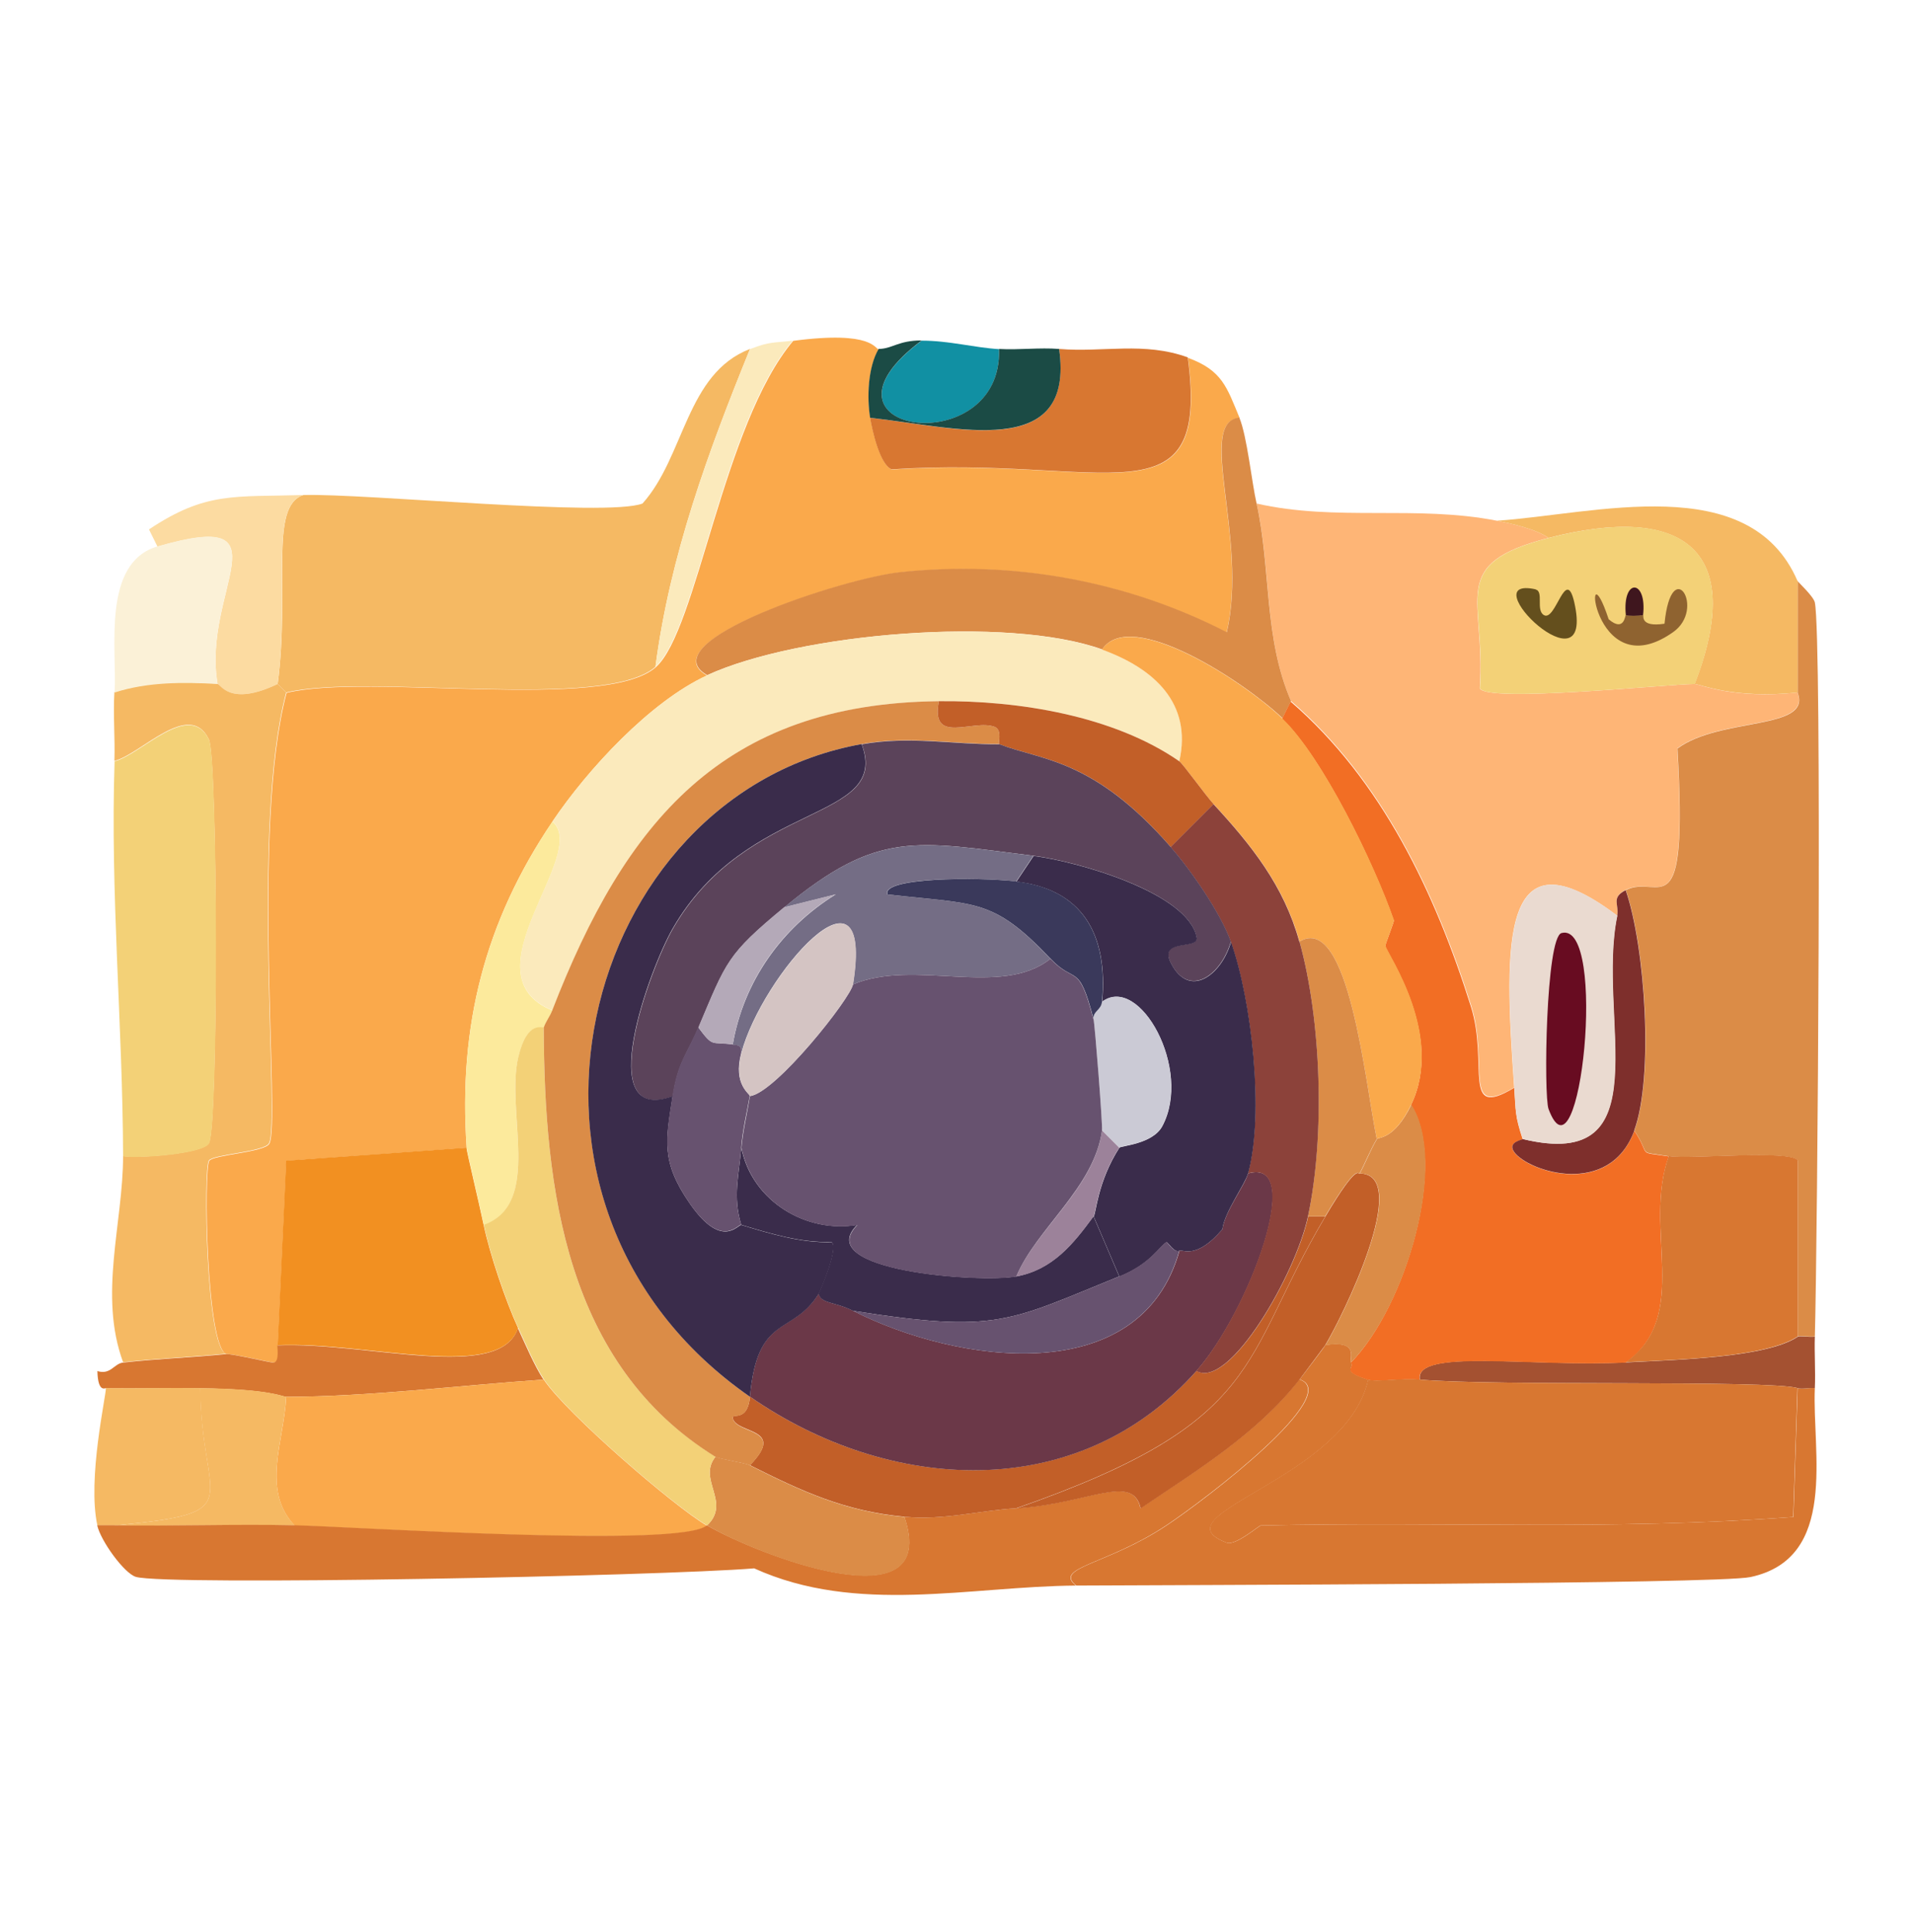 <?xml version="1.0" encoding="UTF-8"?>
<svg id="katman_1" xmlns="http://www.w3.org/2000/svg" viewBox="0 0 99 100">
  <path d="M45.48,18.07c-.56.95-.62,2.52-.44,3.56.11.68.5,2.41,1.11,2.67,11.11-.73,16.5,2.97,15.33-5.78,1.78.65,2.01,1.53,2.67,3.11-2.28.19.46,6.25-.67,11.11-5.19-2.67-11.08-3.73-16.89-3.11-2.98.32-13.04,3.62-10,5.33-2.95,1.35-6.19,4.87-8,7.56-3.5,5.18-4.88,10.57-4.44,16.89l-9.33.67-.44,9.55s.14.88-.22.89c-.12,0-2.17-.47-2.44-.44-1.05-.34-1.18-9.56-.89-10,.21-.32,2.87-.44,3.11-.89.59-1.09-.96-16.39.89-23.33,4.24-1.04,16.48.98,19.11-1.33,2.14-1.89,3.46-12.56,7.11-16.89,4.18-.55,4.21.45,4.44.44Z" style="fill: #faa94b;"/>
  <path d="M77.47,26.95c.73.14,2.02.43,2.67.89-5.27,1.36-3.24,3.06-3.56,7.78.33.77,9.79-.22,11.11-.22.27,0,2.02.8,5.33.44.75,1.96-4,1.25-6.22,2.89.56,9.65-.95,6.45-2.67,7.33-.78.4-.32.74-.44,1.33-6.01-4.53-5.88,1.2-5.33,8.89-2.73,1.64-1.28-1.24-2.22-4.22-1.84-5.83-4.6-11.69-9.33-15.78-1.42-3.28-1.02-6.85-1.78-10.22,4.13.94,8.25.07,12.44.89Z" style="fill: #feb576;"/>
  <path d="M38.81,18.07c-2.16,5.3-4.14,10.69-4.89,16.44-2.63,2.32-14.87.3-19.11,1.33l-.44-.44c.65-4.94-.47-9.2,1.33-9.78,3.2-.09,15.69,1.15,17.55.44,2.19-2.44,2.25-6.72,5.56-8Z" style="fill: #f5b963;"/>
  <path d="M93.92,69.17c-.36.03-.81-.05-.89,0v-9.11c-.4-.56-5.55-.05-6.67-.22-1.73-.28-.87.05-1.78-1.33,1.02-2.76.57-9.53-.44-12.44,1.72-.89,3.23,2.31,2.67-7.33,2.22-1.64,6.97-.93,6.22-2.89v-5.78c.03.07.82.79.89,1.11.38,1.86.14,33.05,0,38Z" style="fill: #db8c47;"/>
  <path d="M69.92,70.51c.23.28-.59.43.89.89-1.14,5.18-11.11,7-7.33,8.44.46.18,1.68-.89,1.78-.89,9.64-.22,18.02.27,27.55-.44l.22-6.67c.23.07.6-.03.89,0-.15,3.3,1.24,8.8-3.33,9.78-1.71.37-29.99.41-34.89.44-1.19-.94,1.6-1.07,4.67-3.11,2.05-1.36,9.19-6.81,6.89-7.56.26-.33,1.28-1.68,1.33-1.78,1.81-.28,1.21.75,1.33.89Z" style="fill: #d87731;"/>
  <path d="M64.14,21.62c.4.97.64,3.35.89,4.44.75,3.38.36,6.94,1.78,10.22l-.44.89c-1.94-1.86-7.87-5.77-9.33-3.56-4.89-1.76-15.68-.85-20.44,1.33-3.04-1.71,7.02-5.02,10-5.33,5.81-.62,11.7.44,16.89,3.11,1.12-4.86-1.61-10.92.67-11.11Z" style="fill: #db8c47;"/>
  <path d="M61.47,18.51c1.16,8.75-4.22,5.05-15.33,5.78-.61-.25-1-1.99-1.11-2.67,4.48.51,10.6,2.27,9.78-3.56,2.29.19,4.39-.39,6.67.44Z" style="fill: #d87731;"/>
  <path d="M93.03,30.06v5.78c-3.31.35-5.07-.44-5.33-.44,2.69-6.96-.61-9.35-7.56-7.56-.65-.46-1.94-.75-2.67-.89,5.07-.34,13.06-2.64,15.55,3.11Z" style="fill: #f5b963;"/>
  <path d="M28.14,71.4c-4.26.29-9.08.89-13.33.89-.22,0-.76-.39-4.44-.44-1.62-.02-3.26.02-4.89,0,0-.05-.41.3-.44-.89.69.21.86-.39,1.33-.44,1.75-.2,3.55-.26,5.33-.44.27-.03,2.32.45,2.44.44.36-.01.18-.89.22-.89,4.68-.19,11.5,1.93,12.44-.89.38.82.86,1.95,1.33,2.67Z" style="fill: #d87731;"/>
  <path d="M15.7,25.62c-1.8.57-.69,4.84-1.33,9.78-2.49,1.19-2.96,0-3.11,0-.83-4.83,3.79-9.11-3.11-7.11l-.44-.89c2.95-1.97,4.42-1.67,8-1.78Z" style="fill: #fcdba1;"/>
  <path d="M10.37,71.84c.03,6.02,2.7,6.43-4.44,7.11h-.89c-.53-2.41.46-6.75.44-7.11,1.62.02,3.27-.02,4.89,0Z" style="fill: #f5b963;"/>
  <path d="M93.92,69.17c-.03.88.04,1.79,0,2.67-.29-.03-.66.07-.89,0-1.49-.43-15.59-.09-19.55-.44-.29-1.64,5.8-.64,10.67-.89,2.65-.14,7.26-.24,8.89-1.33.08-.05.53.03.89,0Z" style="fill: #a45131;"/>
  <path d="M41.03,17.62c-3.66,4.33-4.97,15-7.11,16.89.75-5.75,2.73-11.14,4.89-16.44,1.08-.42,1.21-.31,2.22-.44Z" style="fill: #fbeabc;"/>
  <path d="M51.7,18.07c.2,5.89-10.44,4.36-4-.44,1.42,0,2.7.36,4,.44Z" style="fill: #1190a3;"/>
  <path d="M47.7,17.62c-6.44,4.81,4.2,6.34,4,.44,1.02.06,2.09-.08,3.11,0,.83,5.82-5.3,4.06-9.78,3.56-.17-1.03-.12-2.61.44-3.56.72-.01,1.01-.44,2.22-.44Z" style="fill: #1b4b45;"/>
  <path d="M11.26,35.4c.16,0,.62,1.19,3.11,0l.44.44c-1.85,6.94-.3,22.24-.89,23.33-.24.45-2.9.57-3.11.89-.29.43-.16,9.66.89,10-1.78.18-3.59.25-5.33.44-1.28-3.48,0-7.2,0-10.67.84.13,4.15-.13,4.44-.67.5-.92.45-19.95,0-20.89-1-2.1-3.53.78-4.89,1.11.04-1.18-.07-2.38,0-3.56,1.72-.56,3.55-.55,5.33-.44Z" style="fill: #f5b963;"/>
  <path d="M25.03,63.4c.32,1.52,1.13,3.92,1.78,5.33-.94,2.82-7.77.69-12.44.89l.44-9.55,9.33-.67c.01.2.65,2.85.89,4Z" style="fill: #f29021;"/>
  <path d="M78.36,56.29c.09,1.23.03,1.43.44,2.67.01.04-.83.14-.44.67.72,1.01,4.93,2.39,6.22-1.11.91,1.38.04,1.06,1.78,1.33-1.35,3.76,1.18,8.23-2.22,10.67-4.87.25-10.95-.75-10.67.89-.98-.09-2.21.14-2.67,0-1.48-.46-.66-.61-.89-.89,2.87-2.95,5.02-10.35,3.11-13.33,1.74-3.59-1.21-7.76-1.33-8.22-.02-.07.47-1.27.44-1.33-1-2.89-3.67-8.43-5.78-10.44l.44-.89c4.73,4.08,7.49,9.94,9.33,15.78.94,2.99-.51,5.86,2.22,4.22Z" style="fill: #f26e24;"/>
  <path d="M84.58,58.51c-1.29,3.5-5.5,2.12-6.22,1.11-.38-.53.46-.63.44-.67,7.26,1.75,3.79-6.32,4.89-11.55.12-.59-.34-.93.44-1.33,1.01,2.91,1.46,9.69.44,12.44Z" style="fill: #7e2f2c;"/>
  <path d="M93.03,69.17c-1.63,1.09-6.24,1.2-8.89,1.33,3.4-2.43.87-6.91,2.22-10.67,1.11.18,6.27-.34,6.67.22v9.11Z" style="fill: #d87731;"/>
  <path d="M28.14,71.4c1.14,1.72,6.69,6.53,8.44,7.56-1.28,1.2-18.27.07-21.33,0-1.75-1.85-.55-4.37-.44-6.67,4.25,0,9.08-.6,13.33-.89Z" style="fill: #faa94b;"/>
  <path d="M14.81,72.28c-.11,2.3-1.31,4.82.44,6.67-3.1-.07-6.23.05-9.33,0,7.15-.68,4.48-1.09,4.44-7.11,3.68.05,4.22.44,4.44.44Z" style="fill: #f5b963;"/>
  <path d="M73.47,71.4c3.96.35,18.07.01,19.55.44l-.22,6.67c-9.53.71-17.92.22-27.55.44-.1,0-1.32,1.07-1.78.89-3.78-1.45,6.19-3.27,7.33-8.44.46.14,1.68-.09,2.67,0Z" style="fill: #d87731;"/>
  <path d="M6.37,59.84c-.02-6.78-.67-13.61-.44-20.44,1.36-.33,3.89-3.21,4.89-1.11.45.94.5,19.97,0,20.89-.29.54-3.6.79-4.44.67Z" style="fill: #f3d177;"/>
  <path d="M11.26,35.4c-1.78-.1-3.61-.11-5.33.44.13-2.22-.68-6.71,2.22-7.56,6.9-2,2.28,2.28,3.11,7.11Z" style="fill: #fbf1d7;"/>
  <g>
    <path d="M87.7,35.4c-1.32,0-10.78.99-11.11.22.32-4.71-1.72-6.41,3.56-7.78,6.94-1.8,10.24.59,7.56,7.56Z" style="fill: #f3d177;"/>
    <path d="M84.14,31.84c.13.05.66.04.89,0,.06-.01-.2.64,1.11.44.36-3.66,2.17-.77.44.44-4.25,2.99-4.73-4.92-3.33-.67.82.7.85-.24.89-.22Z" style="fill: #8f6330;"/>
    <path d="M79.47,30.51c.44.1-.01,1.09.44,1.33.61.32,1.12-2.57,1.56-.67,1.11,4.9-5.4-1.42-2-.67Z" style="fill: #644f1d;"/>
    <path d="M85.03,31.84c-.23.04-.76.05-.89,0-.2-1.95,1.11-1.87.89,0Z" style="fill: #3f161e;"/>
  </g>
  <g>
    <path d="M83.7,47.4c-1.09,5.24,2.37,13.31-4.89,11.55-.41-1.23-.36-1.44-.44-2.67-.55-7.69-.68-13.42,5.33-8.89Z" style="fill: #eadad0;"/>
    <path d="M80.81,48.29c2.41-.65.96,13.46-.67,9.11-.26-.7-.14-8.89.67-9.11Z" style="fill: #680c21;"/>
  </g>
  <g>
    <path d="M55.7,82.06c-5.53.04-11.36,1.52-16.67-.89-4.89.4-30.44.91-32,.44-.6-.18-1.82-1.86-2-2.67h.89c3.1.05,6.23-.07,9.33,0,3.06.07,20.05,1.2,21.33,0,2.52,1.47,12.14,5.26,10.22-.44,2.04.19,3.84-.32,5.78-.44,3.72-.23,6.04-1.86,6.44,0,2.9-1.96,6.03-3.85,8.22-6.67,2.3.75-4.83,6.19-6.89,7.56-3.07,2.04-5.85,2.17-4.67,3.11Z" style="fill: #d87731;"/>
    <path d="M57.03,33.62c2.68.97,4.68,2.77,4,5.78-3.4-2.37-8.32-3.15-12.44-3.11-11.2.12-16.23,6.27-20,16-4.59-1.87,1.96-8.09,0-9.78,1.81-2.68,5.05-6.2,8-7.56,4.77-2.19,15.55-3.1,20.44-1.33Z" style="fill: #fbeabc;"/>
    <path d="M28.59,52.29c-.13.34-.33.54-.44.89-.03.1-.87-.45-1.33,1.56-.66,2.82,1.26,7.58-1.78,8.67-.24-1.15-.87-3.8-.89-4-.44-6.32.95-11.71,4.44-16.89,1.96,1.69-4.59,7.91,0,9.78Z" style="fill: #fcea9c;"/>
    <path d="M68.59,62.95c-4.44,7.48-3.05,10.6-16,15.11-1.94.12-3.73.63-5.78.44-3.1-.29-5.29-1.31-8-2.67,1.91-1.96-.71-1.6-.89-2.44-.06-.29.77.25.89-1.11,7.16,4.98,16.95,5.61,23.11-1.33,1.7,1,5.15-5.02,5.78-8h.89Z" style="fill: #c25f28;"/>
    <path d="M70.36,60.73c2.78.04-.96,7.55-1.78,8.89-.06.09-1.08,1.45-1.33,1.78-2.19,2.81-5.32,4.71-8.22,6.67-.4-1.86-2.72-.23-6.44,0,12.95-4.51,11.56-7.63,16-15.11,1.76-2.97,1.71-2.1,1.78-2.22Z" style="fill: #c25f28;"/>
    <path d="M38.81,75.84c2.71,1.36,4.9,2.38,8,2.67,1.92,5.71-7.71,1.92-10.22.44,1.27-1.2-.52-2.38.44-3.56.2.12,1.5.31,1.78.44Z" style="fill: #db8c47;"/>
    <path d="M69.92,70.51c-.12-.14.48-1.17-1.33-.89.82-1.34,4.56-8.85,1.78-8.89.29-.53.54-1.19.89-1.78.06-.11.88.07,1.78-1.78,1.91,2.98-.24,10.38-3.11,13.33Z" style="fill: #db8c47;"/>
    <path d="M66.36,37.18c2.1,2.02,4.78,7.55,5.78,10.44.02.07-.46,1.27-.44,1.33.13.46,3.07,4.64,1.33,8.22-.89,1.85-1.71,1.67-1.78,1.78-.59-2.82-1.44-11.75-4-10.22-.8-2.9-2.48-4.99-4.44-7.11-.44-.48-1.58-2.08-1.78-2.22.68-3.01-1.32-4.81-4-5.78,1.46-2.21,7.39,1.69,9.33,3.56Z" style="fill: #faa94b;"/>
    <path d="M28.14,53.17c.03,8.38,1.12,17.42,8.89,22.22-.96,1.17.83,2.36-.44,3.56-1.75-1.02-7.3-5.83-8.44-7.56-.47-.71-.95-1.85-1.33-2.67-.65-1.41-1.46-3.81-1.78-5.33,3.04-1.09,1.12-5.84,1.78-8.67.47-2.01,1.3-1.46,1.33-1.56Z" style="fill: #f3d177;"/>
    <path d="M48.59,36.29c-.46,2.3,1.78.9,2.89,1.33.4.15.17.87.22.89-2.43.01-4.67-.44-7.11,0-14.51,2.6-20.16,23.76-5.78,33.78-.12,1.36-.95.82-.89,1.11.18.85,2.8.49.89,2.44-.28-.14-1.58-.32-1.78-.44-7.76-4.8-8.86-13.85-8.89-22.22.12-.35.31-.55.44-.89,3.77-9.73,8.8-15.88,20-16Z" style="fill: #db8c47;"/>
    <path d="M61.03,39.4c.2.14,1.34,1.74,1.78,2.22l-2.22,2.22c-4.03-4.63-6.72-4.48-8.89-5.33-.05-.02.18-.73-.22-.89-1.11-.43-3.35.97-2.89-1.33,4.12-.04,9.04.75,12.44,3.11Z" style="fill: #c25f28;"/>
    <path d="M71.25,58.95c-.35.59-.6,1.24-.89,1.78-.07.12-.01-.75-1.78,2.22h-.89c.88-4.18.69-10.15-.44-14.22,2.56-1.53,3.41,7.4,4,10.22Z" style="fill: #db8c47;"/>
    <g>
      <path d="M61.92,70.95c-6.16,6.95-15.95,6.31-23.11,1.33.39-4.33,2.18-3.12,3.56-5.33.11.53.85.42,1.78.89,5.37,2.73,14.87,4.12,16.89-3.11.15-.09.85.5,2.22-1.11.11-.89,1.17-2.29,1.33-2.89,3.04-.86.02,7.19-2.67,10.22Z" style="fill: #6b3848;"/>
      <path d="M67.25,48.73c1.13,4.07,1.33,10.04.44,14.22-.63,2.98-4.08,9-5.78,8,2.68-3.03,5.7-11.08,2.67-10.22.85-3.06.19-8.97-.89-12-.52-1.46-2.06-3.69-3.11-4.89l2.22-2.22c1.96,2.12,3.64,4.22,4.44,7.11Z" style="fill: #8c423a;"/>
      <path d="M51.7,38.51c2.17.85,4.86.71,8.89,5.33,1.05,1.2,2.59,3.43,3.11,4.89-.5,1.74-2.16,2.97-3.11,1.11-.67-1.31,1.46-.67,1.33-1.33-.44-2.33-6.25-3.95-8.44-4.22-6.09-.76-8.04-1.35-12.89,2.67-2.97,2.46-2.99,2.78-4.44,6.22-.6,1.41-1.06,1.78-1.33,3.56-4.17,1.54-1.19-6.59,0-8.67,3.84-6.69,11.29-5.5,9.78-9.55,2.44-.44,4.68.01,7.11,0Z" style="fill: #5b435a;"/>
      <path d="M44.59,38.51c1.51,4.06-5.94,2.86-9.78,9.55-1.19,2.07-4.17,10.2,0,8.67-.35,2.27-.63,3.37.89,5.56,1.68,2.42,2.49,1.06,2.67,1.11,1.52.46,3.06.93,4.67.89.39.24-.59,2.55-.67,2.67-1.38,2.21-3.17,1-3.56,5.33-14.39-10.01-8.73-31.18,5.78-33.78Z" style="fill: #3a2c4b;"/>
      <path d="M63.7,48.73c1.08,3.03,1.74,8.94.89,12-.17.59-1.22,2-1.33,2.89-1.37,1.61-2.07,1.02-2.22,1.11-.25.15-.62-.47-.67-.44-.39.23-.8,1.11-2.44,1.78l-1.33-3.11c.13-.18.2-1.8,1.33-3.56.07-.1,1.72-.18,2.22-1.11,1.58-2.94-1.19-7.9-3.11-6.44.31-3.49-1.02-5.82-4.44-6.22l.89-1.33c2.19.27,8,1.89,8.44,4.22.13.66-2,.03-1.33,1.33.95,1.86,2.61.63,3.11-1.11Z" style="fill: #3a2c4b;"/>
      <path d="M52.59,66.06c1.89-.35,2.95-1.68,4-3.11l1.33,3.11c-5.7,2.31-6.29,2.97-13.78,1.78-.93-.47-1.67-.36-1.78-.89.07-.12,1.06-2.42.67-2.67-1.61.04-3.15-.43-4.67-.89-.45-1.46-.11-2.6,0-4,.57,2.85,3.45,4.45,6,4-2.4,2.39,6.38,3.01,8.22,2.67Z" style="fill: #3a2c4b;"/>
      <path d="M61.03,64.73c-2.01,7.23-11.52,5.84-16.89,3.11,7.49,1.19,8.08.53,13.78-1.78,1.64-.67,2.05-1.55,2.44-1.78.04-.03.42.6.67.44Z" style="fill: #67526f;"/>
      <path d="M53.48,44.29l-.89,1.33c-2.05-.24-6.99-.21-6.67.67,4.6.53,5.44.16,8.44,3.33-2.54,2.04-7.06-.02-10.22,1.33,1.14-7.17-4.71-.47-5.78,3.56.05-.39-.11-.4-.44-.44.56-3.28,2.54-6.05,5.33-7.78l-2.67.67c4.85-4.01,6.8-3.43,12.89-2.67Z" style="fill: #746d85;"/>
      <path d="M37.92,54.06c.33.04.49.06.44.44-.44,1.64.46,2.11.44,2.22-.15.86-.38,1.82-.44,2.67-.11,1.4-.45,2.54,0,4-.18-.05-.99,1.31-2.67-1.11-1.51-2.19-1.24-3.29-.89-5.56.27-1.77.74-2.15,1.33-3.56.79,1.06.64.74,1.78.89Z" style="fill: #67526f;"/>
      <path d="M37.92,54.06c-1.14-.15-.99.17-1.78-.89,1.46-3.44,1.47-3.76,4.44-6.22l2.67-.67c-2.79,1.72-4.78,4.49-5.33,7.78Z" style="fill: #b4a9b8;"/>
      <path d="M57.92,59.4l-.89-.89c.04-.29-.37-5.5-.44-5.78-.03-.4.4-.45.44-.89,1.93-1.45,4.69,3.5,3.11,6.44-.5.94-2.15,1.01-2.22,1.11Z" style="fill: #cbcad5;"/>
      <path d="M52.59,45.62c3.42.4,4.76,2.74,4.44,6.22-.04.44-.47.49-.44.89-.77-2.97-.93-1.75-2.22-3.11-3.01-3.17-3.84-2.8-8.44-3.33-.32-.87,4.62-.91,6.67-.67Z" style="fill: #3a395b;"/>
      <path d="M57.92,59.4c-1.13,1.76-1.2,3.38-1.33,3.56-1.05,1.43-2.11,2.76-4,3.11,1.05-2.49,4.04-4.59,4.44-7.56l.89.89Z" style="fill: #9c829a;"/>
      <path d="M56.59,52.73c.07.28.48,5.49.44,5.78-.41,2.96-3.39,5.06-4.44,7.56-1.84.34-10.62-.27-8.22-2.67-2.55.45-5.43-1.15-6-4,.07-.85.3-1.81.44-2.67,1.35-.18,5.22-5.08,5.33-5.78,3.17-1.35,7.68.71,10.22-1.33,1.29,1.36,1.45.14,2.22,3.11Z" style="fill: #67526f;"/>
      <path d="M44.14,50.95c-.11.69-3.98,5.6-5.33,5.78.02-.11-.88-.58-.44-2.22,1.07-4.02,6.92-10.72,5.78-3.56Z" style="fill: #d4c4c3;"/>
    </g>
  </g>
</svg>
